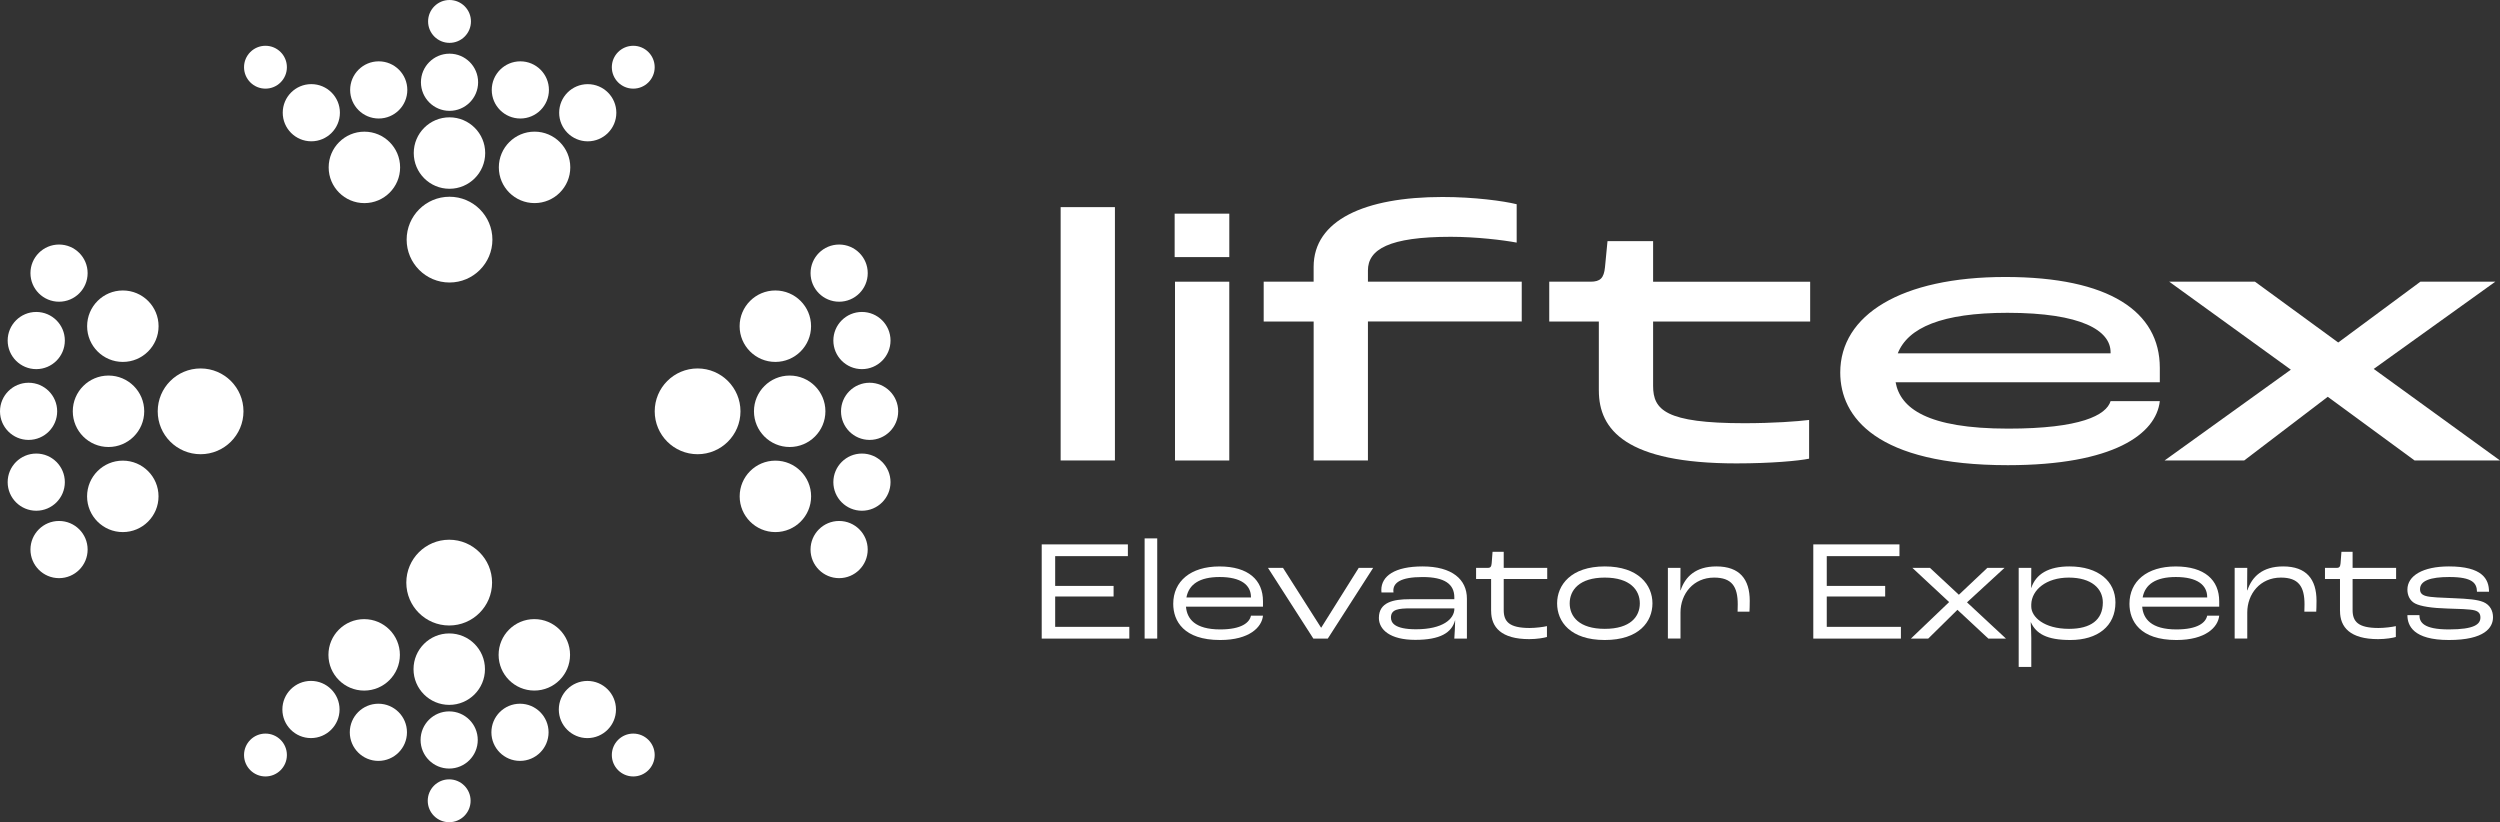 <?xml version="1.0" encoding="UTF-8"?>
<svg id="Layer_2" data-name="Layer 2" xmlns="http://www.w3.org/2000/svg" viewBox="0 0 991.66 326.15">
  <rect x="0" y="0" width="991.66" height="326.15" fill="#333333" stroke="none"/>
  <defs>
    <style>
      .cls-1 {
        fill: #fff;
      }
    </style>
  </defs>
  <g id="Layer_1-2" data-name="Layer 1">
    <g>
      <g>
        <g>
          <g>
            <circle class="cls-1" cx="105.3" cy="299.49" r="8.5"/>
            <circle class="cls-1" cx="251.19" cy="299.49" r="8.5"/>
            <g>
              <circle class="cls-1" cx="211.95" cy="259.75" r="14.17"/>
              <circle class="cls-1" cx="144.45" cy="259.76" r="14.17"/>
              <circle class="cls-1" cx="178.2" cy="265.43" r="14.17"/>
            </g>
            <g>
              <circle class="cls-1" cx="150.09" cy="290.48" r="11.34"/>
              <circle class="cls-1" cx="206.26" cy="290.48" r="11.34"/>
              <circle class="cls-1" cx="233" cy="281.44" r="11.34"/>
              <circle class="cls-1" cx="123.35" cy="281.43" r="11.34"/>
              <circle class="cls-1" cx="178.17" cy="293.52" r="11.34"/>
            </g>
            <circle class="cls-1" cx="178.17" cy="317.64" r="8.5"/>
            <circle class="cls-1" cx="178.18" cy="231.1" r="17.01"/>
          </g>
          <g>
            <circle class="cls-1" cx="251.19" cy="26.66" r="8.5"/>
            <circle class="cls-1" cx="105.3" cy="26.66" r="8.5"/>
            <g>
              <circle class="cls-1" cx="144.54" cy="66.4" r="14.17"/>
              <circle class="cls-1" cx="212.04" cy="66.39" r="14.17"/>
              <circle class="cls-1" cx="178.29" cy="60.71" r="14.17"/>
            </g>
            <g>
              <circle class="cls-1" cx="206.4" cy="35.67" r="11.34"/>
              <circle class="cls-1" cx="150.23" cy="35.67" r="11.34"/>
              <circle class="cls-1" cx="123.49" cy="44.71" r="11.34"/>
              <circle class="cls-1" cx="233.14" cy="44.72" r="11.34"/>
              <circle class="cls-1" cx="178.31" cy="32.63" r="11.34"/>
            </g>
            <circle class="cls-1" cx="178.31" cy="8.5" r="8.5"/>
            <circle class="cls-1" cx="178.31" cy="95.05" r="17.01"/>
          </g>
        </g>
        <g>
          <g>
            <g>
              <circle class="cls-1" cx="307.55" cy="129.39" r="14.17"/>
              <circle class="cls-1" cx="307.57" cy="196.89" r="14.17"/>
              <circle class="cls-1" cx="313.24" cy="163.14" r="14.17"/>
            </g>
            <g>
              <circle class="cls-1" cx="341.9" cy="191.25" r="11.34"/>
              <circle class="cls-1" cx="341.9" cy="135.08" r="11.34"/>
              <circle class="cls-1" cx="332.86" cy="108.34" r="11.34"/>
              <circle class="cls-1" cx="332.85" cy="217.99" r="11.34"/>
              <circle class="cls-1" cx="344.94" cy="163.16" r="11.34"/>
            </g>
            <circle class="cls-1" cx="276.71" cy="163.16" r="17.01"/>
          </g>
          <g>
            <g>
              <circle class="cls-1" cx="48.73" cy="129.39" r="14.17"/>
              <circle class="cls-1" cx="48.71" cy="196.89" r="14.17"/>
              <circle class="cls-1" cx="43.04" cy="163.14" r="14.17"/>
            </g>
            <g>
              <circle class="cls-1" cx="14.38" cy="191.25" r="11.34"/>
              <circle class="cls-1" cx="14.38" cy="135.08" r="11.34"/>
              <circle class="cls-1" cx="23.42" cy="108.34" r="11.34"/>
              <circle class="cls-1" cx="23.42" cy="217.99" r="11.34"/>
              <circle class="cls-1" cx="11.34" cy="163.16" r="11.34"/>
            </g>
            <circle class="cls-1" cx="79.57" cy="163.16" r="17.01"/>
          </g>
        </g>
      </g>
      <g>
        <g>
          <path class="cls-1" d="M420.72,82.16h21.53v100.49h-21.53v-100.49Z"/>
          <path class="cls-1" d="M465.94,84.75h21.68v17.23h-21.68v-17.23ZM466.08,111.74h21.53v70.92h-21.53v-70.92Z"/>
          <path class="cls-1" d="M521.07,127.53h-19.81v-15.79h19.81v-5.89c0-18.52,20.24-27.71,51.11-27.71,12.63,0,24.26,1.58,29.43,2.87v15.22c-5.31-1-16.08-2.3-26.13-2.3-24.55,0-32.87,5.02-32.87,13.35v4.45h61.01v15.79h-61.01v55.12h-21.53v-55.12Z"/>
          <path class="cls-1" d="M634.2,154.95v-27.42h-19.67v-15.79h16.37c3.88,0,5.31-1.44,5.74-5.74l1-10.34h18.09v16.08h62.3v15.79h-62.3v25.55c0,9.47,4.88,14.79,36.18,14.79,11.48,0,21.1-.72,25.7-1.29v15.36c-4.16.86-15.07,1.87-28.85,1.87-43.78,0-54.55-13.35-54.55-28.85Z"/>
          <path class="cls-1" d="M856.71,151.64h-104.79c1.87,10.19,12.35,18.38,44.65,18.38,28.71,0,38.9-5.31,40.63-10.91h19.52c-1.44,13.06-18.38,25.41-60.29,25.41-52.11,0-66.47-19.09-66.47-36.75,0-22.83,24.12-37.9,65.46-37.9s61.3,13.78,61.3,36.03v5.74ZM837.19,139.73c0-8.61-11.48-15.65-40.91-15.65-25.98,0-39.48,5.89-43.5,16.08h84.41v-.43Z"/>
          <path class="cls-1" d="M908.68,146.62l-48.23-34.88h34.02l33.02,24.12,32.59-24.12h29.72l-48.23,34.6,50.1,36.32h-33.88l-34.45-25.27-33.16,25.27h-31.58l50.1-36.03Z"/>
        </g>
        <g>
          <path class="cls-1" d="M413.21,215.94h34.18v4.66h-28.84v11.81h23.17v4.2h-23.17v12.04h29.41v4.66h-34.75v-37.36Z"/>
          <path class="cls-1" d="M454.03,213.56h5v39.74h-5v-39.74Z"/>
          <path class="cls-1" d="M500.98,240.64h-30.55c.4,4.83,3.58,9.03,13.57,9.03,8.52,0,11.64-2.73,12.21-5.45h4.77c-.45,4.54-5.34,9.65-16.98,9.65-14.48,0-18.62-7.55-18.62-14.36,0-8.91,6.87-14.82,18.34-14.82s17.26,5.39,17.26,13.8v2.16ZM496.21,236.83c0-4.71-3.86-7.95-12.43-7.95-7.95,0-12.21,2.9-13.17,8.12h25.61v-.17Z"/>
          <path class="cls-1" d="M502.96,225.25h5.96l15.1,23.73h.06l14.88-23.73h5.73l-18,28.05h-5.73l-18-28.05Z"/>
          <path class="cls-1" d="M546.96,245.07c0-6.19,5.79-7.38,12.09-7.38h17.83v-.74c0-5.22-3.8-8.06-12.61-8.06s-11.58,2.33-11.58,5.39c0,.17,0,.34.06.74h-4.77c-.06-.51-.06-.85-.06-.97,0-5.56,5.34-9.37,16.35-9.37,11.75,0,17.6,5.17,17.6,12.78v15.84h-5c.17-1.93.28-5.05.34-7.21h-.06c-1.31,4.88-5.85,7.72-15.78,7.72s-14.42-4.03-14.42-8.74ZM576.89,241.43v-.11h-17.2c-4.94,0-7.95.34-7.95,3.63,0,1.99,1.31,4.66,9.94,4.66,10.67,0,15.22-4.09,15.22-8.18Z"/>
          <path class="cls-1" d="M591.47,242.4v-12.72h-5.96v-4.43h4.71c1.02,0,1.36-.51,1.48-1.87l.34-4.49h4.43v6.36h17.26v4.43h-17.26v12.32c0,4.54,2.16,7.1,10.28,7.1,2.38,0,5.45-.4,6.87-.74v4.31c-1.08.34-3.97.85-7.04.85-11.13,0-15.1-4.77-15.1-11.13Z"/>
          <path class="cls-1" d="M617.65,239.33c0-7.27,5.51-14.65,18.91-14.65s18.91,7.38,18.91,14.65-5.34,14.54-18.91,14.54-18.91-7.21-18.91-14.54ZM650.46,239.33c0-5.22-3.8-10.22-13.91-10.22s-13.91,5-13.91,10.22,3.75,10.11,13.91,10.11,13.91-4.83,13.91-10.11Z"/>
          <path class="cls-1" d="M661.59,225.25h5l-.06,8.91h.11c1.82-5.39,5.96-9.48,14.19-9.48,9.25,0,13.23,5.11,13.23,13.63,0,1.93-.06,3.58-.11,4.32h-4.71c0-.68.06-1.93.06-2.9,0-7.1-2.38-10.62-9.37-10.62-8.23,0-13.34,6.47-13.34,13.85v10.33h-5v-28.05Z"/>
          <path class="cls-1" d="M719.27,215.94h34.18v4.66h-28.84v11.81h23.17v4.2h-23.17v12.04h29.41v4.66h-34.75v-37.36Z"/>
          <path class="cls-1" d="M773.15,238.82l-14.59-13.57h6.98l11.47,10.67,11.3-10.67h6.81l-14.88,13.68,15.44,14.37h-6.98l-12.26-11.41-11.58,11.41h-6.87l15.16-14.48Z"/>
          <path class="cls-1" d="M800.74,225.25h5l-.06,7.95h.06c1.82-5.51,6.87-8.52,15.1-8.52,11.58,0,18.28,5.96,18.28,14.31,0,9.42-7.1,14.88-17.88,14.88-9.37,0-13.57-2.5-15.67-7.04h-.06c.11,1.93.23,4.94.23,6.25v11.47h-5v-39.29ZM834.12,238.99c0-5.56-4.54-9.88-13.51-9.88s-14.71,4.88-14.88,10.62v.85c0,4.09,5,8.86,14.99,8.86,8.57,0,13.4-3.52,13.4-10.45Z"/>
          <path class="cls-1" d="M880.28,240.64h-30.55c.4,4.83,3.58,9.03,13.57,9.03,8.52,0,11.64-2.73,12.21-5.45h4.77c-.45,4.54-5.34,9.65-16.98,9.65-14.48,0-18.62-7.55-18.62-14.36,0-8.91,6.87-14.82,18.34-14.82s17.26,5.39,17.26,13.8v2.16ZM875.51,236.83c0-4.71-3.86-7.95-12.43-7.95-7.95,0-12.21,2.9-13.17,8.12h25.61v-.17Z"/>
          <path class="cls-1" d="M886.41,225.25h5l-.06,8.91h.11c1.82-5.39,5.96-9.48,14.19-9.48,9.25,0,13.23,5.11,13.23,13.63,0,1.93-.06,3.58-.11,4.32h-4.71c0-.68.06-1.93.06-2.9,0-7.1-2.38-10.62-9.37-10.62-8.23,0-13.34,6.47-13.34,13.85v10.33h-5v-28.05Z"/>
          <path class="cls-1" d="M928.19,242.4v-12.72h-5.96v-4.43h4.71c1.02,0,1.36-.51,1.48-1.87l.34-4.49h4.43v6.36h17.26v4.43h-17.26v12.32c0,4.54,2.16,7.1,10.28,7.1,2.38,0,5.45-.4,6.87-.74v4.31c-1.08.34-3.97.85-7.04.85-11.13,0-15.1-4.77-15.1-11.13Z"/>
          <path class="cls-1" d="M954.93,243.99h4.77c0,2.78,1.53,5.68,11.7,5.68s12.49-2.1,12.49-4.71c0-1.31-.46-2.33-2.27-2.84-1.82-.51-6.81-.62-10.9-.74-6.02-.17-10.5-.85-12.72-1.99-2.1-1.08-3.07-3.24-3.07-5.51,0-5.51,6.13-9.2,16.47-9.2,13.17,0,15.9,4.94,15.9,10.05h-4.77c-.06-3.41-1.76-5.85-11.01-5.85-7.5,0-11.58,1.48-11.58,4.83,0,1.25.51,2.16,2.21,2.67,2.04.62,6.25.68,11.24.91,5.62.23,9.2.51,11.7,1.53,2.67,1.14,3.8,3.52,3.8,6.02,0,4.14-3.35,9.03-17.49,9.03s-16.47-5.73-16.47-9.88Z"/>
        </g>
      </g>
    </g>
  </g>
</svg>